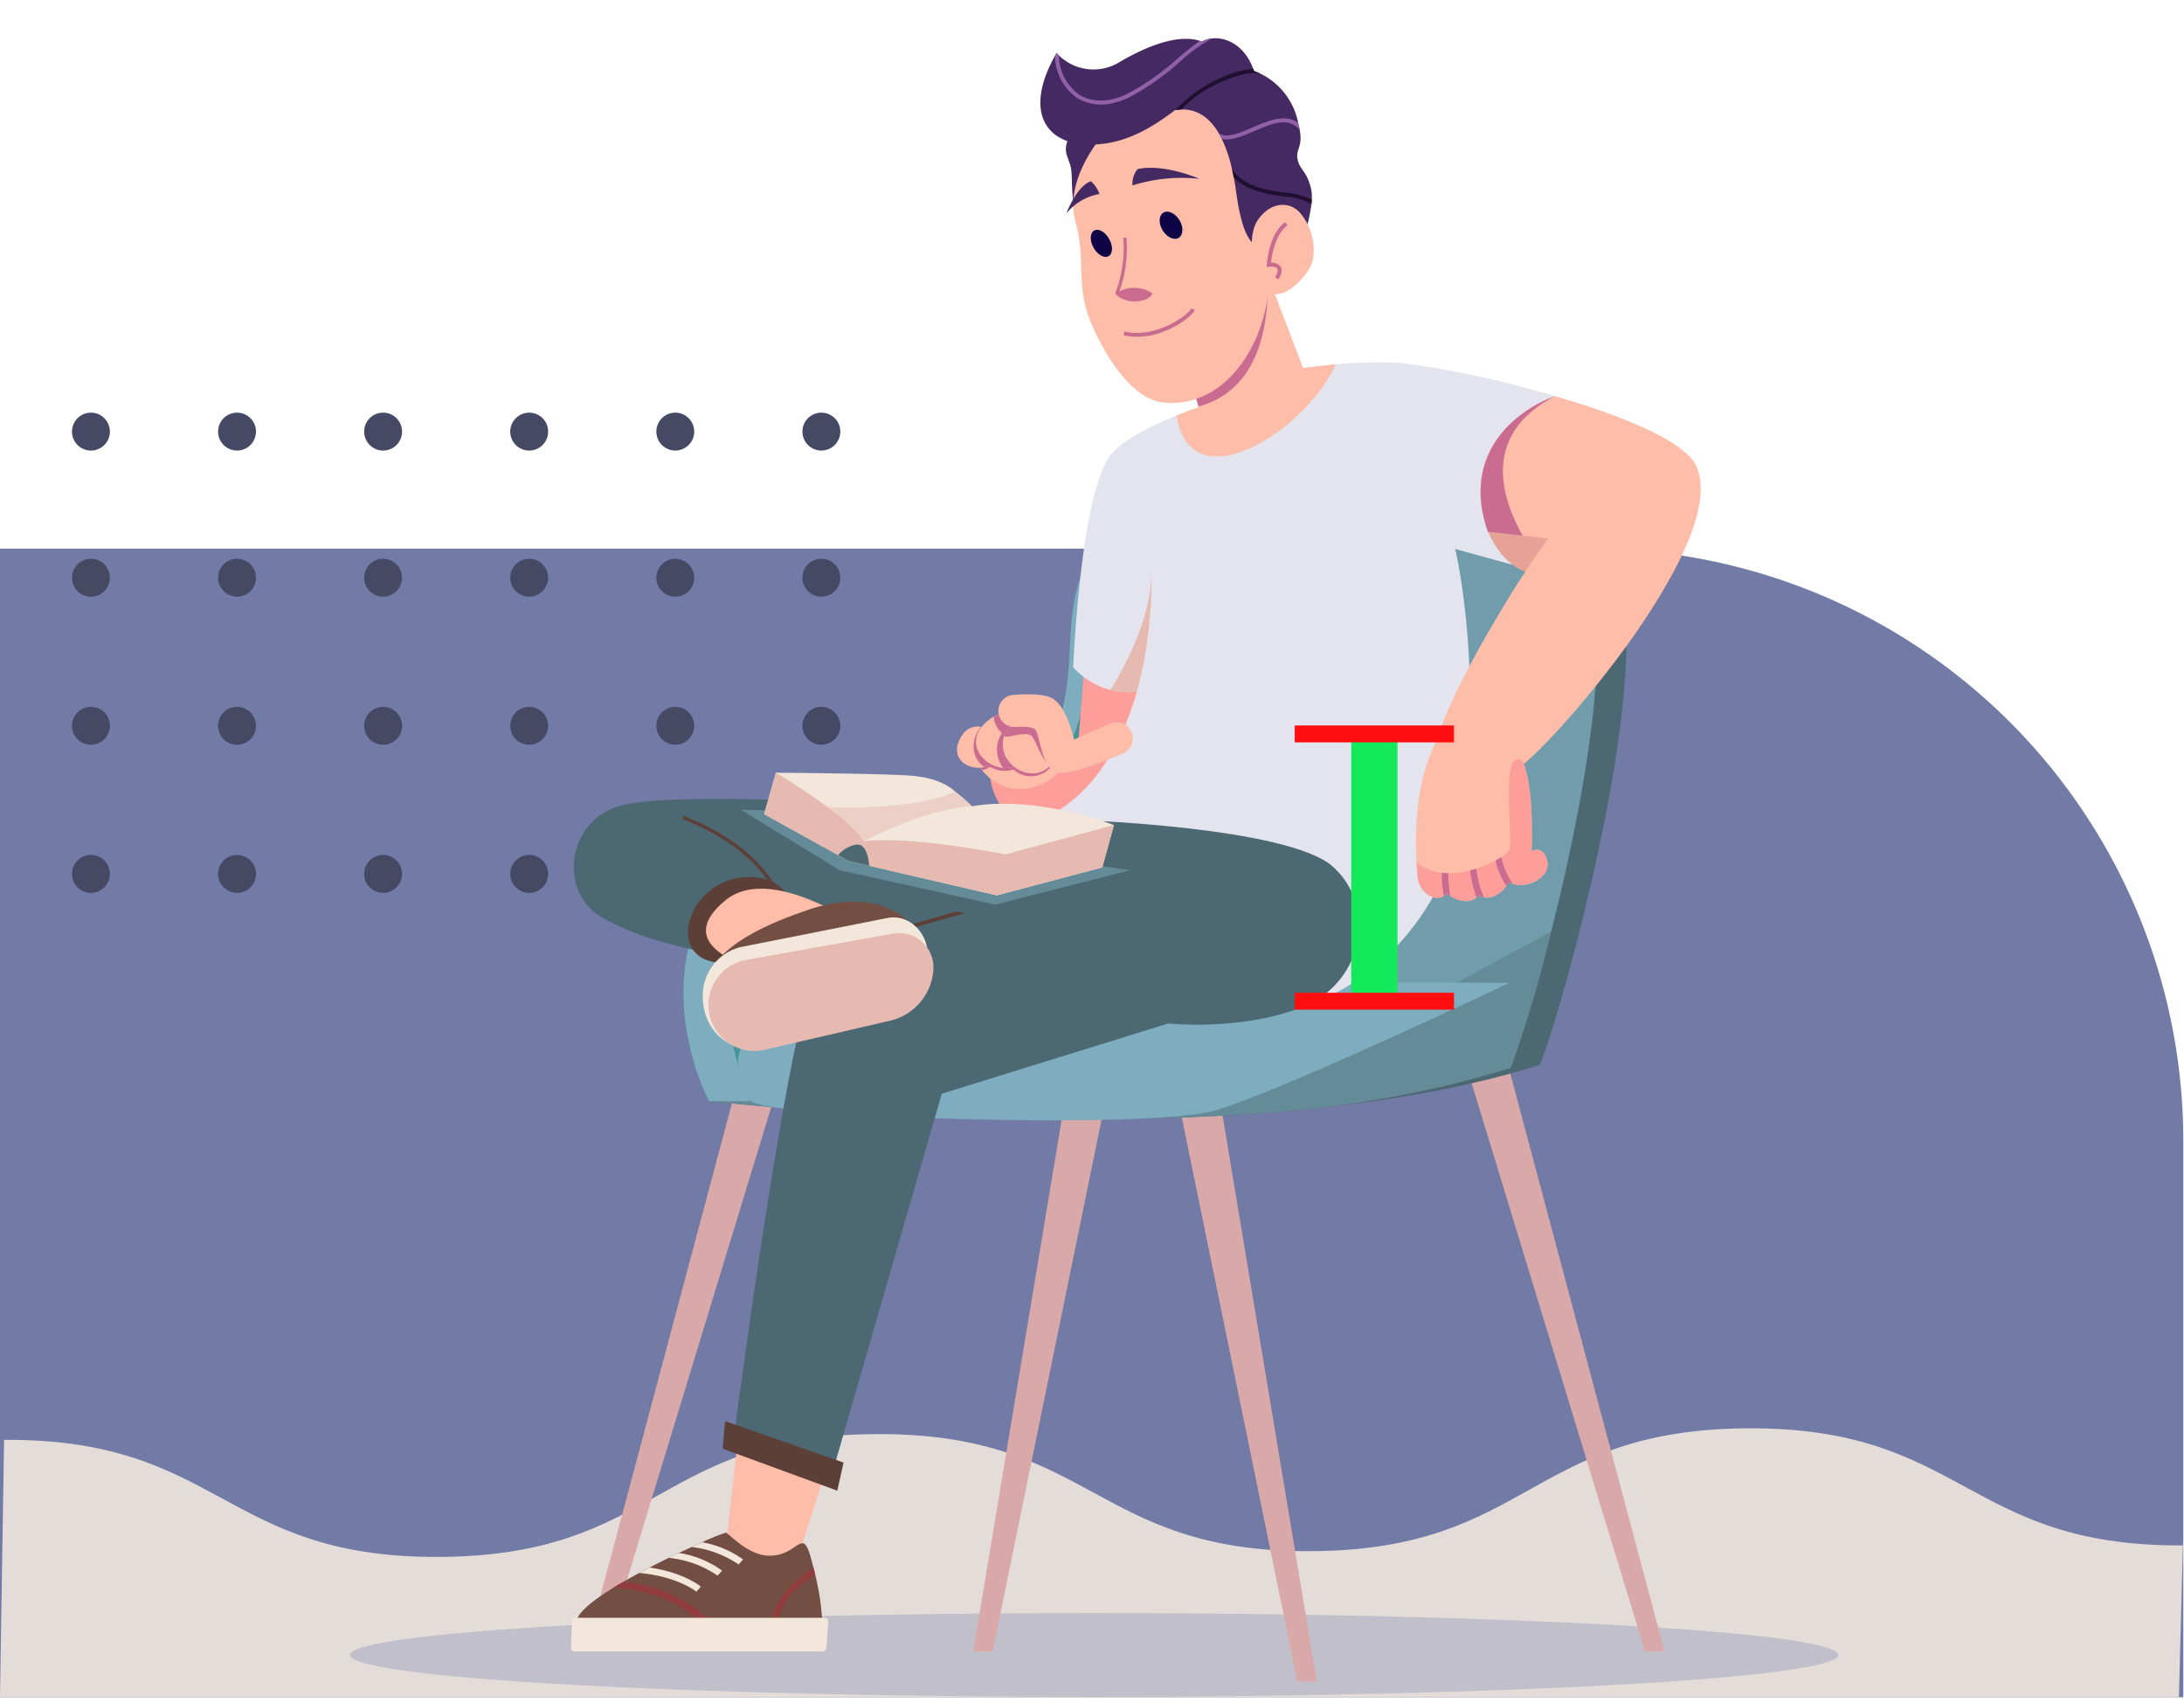 <svg xmlns="http://www.w3.org/2000/svg" xmlns:xlink="http://www.w3.org/1999/xlink" width="295.093" height="230" viewBox="0 0 295.093 230">
  <defs>
    <clipPath id="clip-path">
      <rect id="Rectángulo_402417" data-name="Rectángulo 402417" width="295" height="36.333" fill="#e3dcd9"/>
    </clipPath>
    <clipPath id="clip-path-2">
      <rect id="Rectángulo_402424" data-name="Rectángulo 402424" width="103.809" height="64.867" transform="translate(0 0.001)" fill="#454964"/>
    </clipPath>
    <clipPath id="clip-path-3">
      <rect id="Rectángulo_402821" data-name="Rectángulo 402821" width="201.091" height="224.06" fill="none"/>
    </clipPath>
    <clipPath id="clip-path-5">
      <rect id="Rectángulo_402818" data-name="Rectángulo 402818" width="66.684" height="67.478" fill="#7eadbf"/>
    </clipPath>
    <clipPath id="clip-path-6">
      <rect id="Rectángulo_402819" data-name="Rectángulo 402819" width="20.33" height="6.736" fill="none"/>
    </clipPath>
  </defs>
  <g id="Grupo_1102409" data-name="Grupo 1102409" transform="translate(-915.098 -8895)">
    <g id="Grupo_1102404" data-name="Grupo 1102404">
      <g id="Grupo_1102317" data-name="Grupo 1102317" transform="translate(0.097 -336.193)">
        <g id="Grupo_1101572" data-name="Grupo 1101572" transform="translate(19556.73 11380.939)">
          <path id="retrato-de-una-persona-reparando-ropa-y-materiales-de-fijacion" d="M0,0H215a80,80,0,0,1,80,80v75.167a0,0,0,0,1,0,0H0a0,0,0,0,1,0,0V0A0,0,0,0,1,0,0Z" transform="translate(-18641.73 -2075.631)" fill="#727aa6"/>
          <g id="Grupo_1101548" data-name="Grupo 1101548" transform="translate(-18641.73 -1956.797)">
            <g id="Grupo_1101547" data-name="Grupo 1101547" clip-path="url(#clip-path)">
              <path id="Trazado_892350" data-name="Trazado 892350" d="M.522,1.557c29.44-.195,29.51,16.009,58.95,15.814S88.842.974,118.282.779s29.51,16.009,58.951,15.815S206.605.2,236.047,0,265.558,16.011,295,15.816l-.034-.713-.556,21.23H0L.557,1.221" transform="translate(0 0)" fill="#e3dcd9"/>
            </g>
          </g>
          <g id="Grupo_1101571" data-name="Grupo 1101571" transform="translate(-18632 -2094)">
            <g id="Grupo_1101570" data-name="Grupo 1101570" clip-path="url(#clip-path-2)">
              <path id="Trazado_892357" data-name="Trazado 892357" d="M5.117,2.559A2.559,2.559,0,1,1,2.558,0,2.559,2.559,0,0,1,5.117,2.559" fill="#454964"/>
              <path id="Trazado_892358" data-name="Trazado 892358" d="M24.856,2.559A2.559,2.559,0,1,1,22.3,0a2.559,2.559,0,0,1,2.559,2.559" fill="#454964"/>
              <path id="Trazado_892359" data-name="Trazado 892359" d="M44.594,2.559A2.559,2.559,0,1,1,42.035,0a2.559,2.559,0,0,1,2.559,2.559" fill="#454964"/>
              <path id="Trazado_892360" data-name="Trazado 892360" d="M64.332,2.559A2.559,2.559,0,1,1,61.773,0a2.559,2.559,0,0,1,2.559,2.559" fill="#454964"/>
              <path id="Trazado_892361" data-name="Trazado 892361" d="M84.071,2.559A2.558,2.558,0,1,1,81.512,0a2.559,2.559,0,0,1,2.559,2.559" fill="#454964"/>
              <path id="Trazado_892362" data-name="Trazado 892362" d="M103.809,2.559A2.558,2.558,0,1,1,101.25,0a2.559,2.559,0,0,1,2.559,2.559" fill="#454964"/>
              <path id="Trazado_892363" data-name="Trazado 892363" d="M5.117,22.3a2.559,2.559,0,1,1-2.559-2.559A2.559,2.559,0,0,1,5.117,22.3" fill="#454964"/>
              <path id="Trazado_892364" data-name="Trazado 892364" d="M24.856,22.3A2.559,2.559,0,1,1,22.3,19.738,2.559,2.559,0,0,1,24.856,22.3" fill="#454964"/>
              <path id="Trazado_892365" data-name="Trazado 892365" d="M44.594,22.3a2.559,2.559,0,1,1-2.559-2.559A2.559,2.559,0,0,1,44.594,22.3" fill="#454964"/>
              <path id="Trazado_892366" data-name="Trazado 892366" d="M64.332,22.3a2.559,2.559,0,1,1-2.559-2.559A2.559,2.559,0,0,1,64.332,22.3" fill="#454964"/>
              <path id="Trazado_892367" data-name="Trazado 892367" d="M84.071,22.3a2.558,2.558,0,1,1-2.559-2.559A2.559,2.559,0,0,1,84.071,22.3" fill="#454964"/>
              <path id="Trazado_892368" data-name="Trazado 892368" d="M103.809,22.3a2.558,2.558,0,1,1-2.559-2.559,2.559,2.559,0,0,1,2.559,2.559" fill="#454964"/>
              <path id="Trazado_892369" data-name="Trazado 892369" d="M5.117,42.3a2.559,2.559,0,1,1-2.559-2.559A2.559,2.559,0,0,1,5.117,42.3" fill="#454964"/>
              <path id="Trazado_892370" data-name="Trazado 892370" d="M24.856,42.3A2.559,2.559,0,1,1,22.3,39.744,2.559,2.559,0,0,1,24.856,42.3" fill="#454964"/>
              <path id="Trazado_892371" data-name="Trazado 892371" d="M44.594,42.3a2.559,2.559,0,1,1-2.559-2.559A2.559,2.559,0,0,1,44.594,42.3" fill="#454964"/>
              <path id="Trazado_892372" data-name="Trazado 892372" d="M64.332,42.3a2.559,2.559,0,1,1-2.559-2.559A2.559,2.559,0,0,1,64.332,42.3" fill="#454964"/>
              <path id="Trazado_892373" data-name="Trazado 892373" d="M84.071,42.3a2.558,2.558,0,1,1-2.559-2.559A2.559,2.559,0,0,1,84.071,42.3" fill="#454964"/>
              <path id="Trazado_892374" data-name="Trazado 892374" d="M103.809,42.3a2.558,2.558,0,1,1-2.559-2.559,2.559,2.559,0,0,1,2.559,2.559" fill="#454964"/>
              <path id="Trazado_892375" data-name="Trazado 892375" d="M5.117,62.309A2.559,2.559,0,1,1,2.558,59.75a2.559,2.559,0,0,1,2.559,2.559" fill="#454964"/>
              <path id="Trazado_892376" data-name="Trazado 892376" d="M24.856,62.309A2.559,2.559,0,1,1,22.3,59.75a2.559,2.559,0,0,1,2.559,2.559" fill="#454964"/>
              <path id="Trazado_892377" data-name="Trazado 892377" d="M44.594,62.309a2.559,2.559,0,1,1-2.559-2.559,2.559,2.559,0,0,1,2.559,2.559" fill="#454964"/>
              <path id="Trazado_892378" data-name="Trazado 892378" d="M64.332,62.309a2.559,2.559,0,1,1-2.559-2.559,2.559,2.559,0,0,1,2.559,2.559" fill="#454964"/>
              <path id="Trazado_892379" data-name="Trazado 892379" d="M84.071,62.309a2.558,2.558,0,1,1-2.559-2.559,2.559,2.559,0,0,1,2.559,2.559" fill="#454964"/>
              <path id="Trazado_892380" data-name="Trazado 892380" d="M103.809,62.309a2.558,2.558,0,1,1-2.559-2.559,2.559,2.559,0,0,1,2.559,2.559" fill="#454964"/>
            </g>
          </g>
        </g>
      </g>
      <g id="Grupo_1102403" data-name="Grupo 1102403">
        <g id="Grupo_1102401" data-name="Grupo 1102401" transform="translate(962.396 8900.167)">
          <g id="Grupo_1102259" data-name="Grupo 1102259" clip-path="url(#clip-path-3)">
            <g id="Grupo_1102258" data-name="Grupo 1102258" transform="translate(0 0)">
              <g id="Grupo_1102257" data-name="Grupo 1102257" clip-path="url(#clip-path-3)">
                <path id="Trazado_894262" data-name="Trazado 894262" d="M201.091,1075.317c0,3.127-45.016,5.663-100.546,5.663S0,1078.444,0,1075.317s45.016-5.663,100.546-5.663,100.546,2.535,100.546,5.663" transform="translate(0 -856.919)" fill="#727aa6" opacity="0.294"/>
                <path id="Trazado_894263" data-name="Trazado 894263" d="M760.958,681.058l22.013,82.473h-2.632l-24.686-80.874Z" transform="translate(-605.367 -545.608)" fill="#d9a9a9"/>
                <path id="Trazado_894264" data-name="Trazado 894264" d="M565.718,701.5l13.733,82.473h-2.633L560.253,703.1Z" transform="translate(-448.828 -561.983)" fill="#d9a9a9"/>
                <path id="Trazado_894265" data-name="Trazado 894265" d="M182.065,681.058l-22.013,82.473h2.632l24.686-80.874Z" transform="translate(-128.22 -545.608)" fill="#d9a9a9"/>
                <path id="Trazado_894266" data-name="Trazado 894266" d="M437.052,681.058l-13.733,82.473h2.633l16.567-80.874Z" transform="translate(-339.128 -545.608)" fill="#d9a9a9"/>
                <path id="Trazado_894267" data-name="Trazado 894267" d="M229.968,394.34a469.786,469.786,0,0,0,66.574,2.105c1.416-.071,2.844-.141,4.26-.232,3.685-.232,7.37-.524,11.012-.907a.881.881,0,0,0,.16-.02c10.863-1.128,21.311-2.972,30.246-5.862,1.278-2.81,6.443-19.974,9.479-36.835.053-.3.107-.615.16-.917,2.151-12.309,3.1-24.3.5-30.3-2.961-6.839-35.475-10.123-55.242-7.413-6.624.906-11.811,2.488-13.984,4.835-8.659,9.357.735,21.757-12.365,34.377s-37.094,3.979-42.281,16.378,1.48,24.788,1.48,24.788" transform="translate(-181.46 -250.759)" fill="#4c6873"/>
                <path id="Trazado_894268" data-name="Trazado 894268" d="M229.968,396.122S265.582,400.182,300.8,398c3.685-.232,7.37-.524,11.012-.907a.881.881,0,0,0,.16-.02,143.063,143.063,0,0,0,26.316-5.419,167.38,167.38,0,0,0,5.463-18.453c1.427-5.651,2.875-12.037,4.015-18.382,2.258-12.621,3.323-25.071.66-31.215-2.567-5.933-27.392-9.2-46.839-8.179-1.523.081-3.025.191-4.473.322-6.624.907-11.811,2.488-13.984,4.835-8.659,9.357.735,21.757-12.365,34.377s-37.094,3.979-42.281,16.378,1.48,24.788,1.48,24.788" transform="translate(-181.46 -252.542)" fill="#658b99"/>
                <g id="Grupo_1102253" data-name="Grupo 1102253" transform="translate(101.855 62.695)" opacity="0.5">
                  <g id="Grupo_1102252" data-name="Grupo 1102252">
                    <g id="Grupo_1102251" data-name="Grupo 1102251" clip-path="url(#clip-path-5)">
                      <path id="Trazado_894269" data-name="Trazado 894269" d="M512.138,380.369c0,.514,42.93,2.347,42.93,2.347l17.509-9.519c1.427-5.651,2.875-12.037,4.015-18.382,2.258-12.621,3.323-25.07.66-31.215-2.567-5.933-27.392-9.2-46.839-8.179-3.813,33.461-18.094,64.464-18.275,64.947" transform="translate(-512.138 -315.237)" fill="#7eadbf"/>
                    </g>
                  </g>
                </g>
                <path id="Trazado_894270" data-name="Trazado 894270" d="M228.094,392.6c1.587,0,3.578-.02,5.847-.06,15.751-.262,45.178-1.732,48.266-8.874,3.941-9.1,6.922-53.283,17.647-66.922a.184.184,0,0,1,.053-.071c-.49.02-1.448.091-2.79.222-6.624.906-11.811,2.488-13.984,4.835-8.659,9.357.735,21.757-12.365,34.378s-37.094,3.979-42.281,16.378c-3.227,7.685-1.874,15.381-.394,20.115" transform="translate(-181.46 -253.69)" fill="#439694"/>
                <path id="Trazado_894271" data-name="Trazado 894271" d="M228.094,392.55a29.864,29.864,0,0,0,1.874,4.674h5.74a30.392,30.392,0,0,1-1.768-4.734c-1.385-4.734-2.62-12.4.383-20.054,4.846-12.4,27.253-3.747,39.5-16.378s3.461-25.02,11.555-34.378c2.023-2.347,6.869-3.928,13.068-4.835q.958-.091,1.406-.151c.554-.071.543-.1.053-.071s-1.448.091-2.79.222c-6.624.906-11.811,2.488-13.984,4.835-8.659,9.357.735,21.757-12.365,34.378s-37.094,3.979-42.281,16.378c-3.227,7.685-1.874,15.381-.394,20.115" transform="translate(-181.46 -253.643)" fill="#7eadbf"/>
                <path id="Trazado_894272" data-name="Trazado 894272" d="M265.457,656.361c1.278,2.135,53.57,3.918,62.676,1.249.415-.121.873-.272,1.374-.433,10.458-3.545,38.351-16.8,38.351-16.8s-51.035-.141-55.423-.292-47.744,7.424-48.522,9.357.266,4.784,1.544,6.92" transform="translate(-211.208 -512.781)" fill="#7eadbf"/>
                <path id="Trazado_894273" data-name="Trazado 894273" d="M434.531,488.227c-1.015,8.455,10.1,13.54,16.522,13.371s6.257-10.146,6.257-10.146l-14.256-3.977Z" transform="translate(-348.059 -390.525)" fill="#fe9e9b"/>
                <path id="Trazado_894274" data-name="Trazado 894274" d="M493.691,410.682l-1.51,19.068s13.054,2.735,13.076,2.476,2.276-22.533,2.276-22.533Z" transform="translate(-394.295 -328.212)" fill="#fe9e9b"/>
                <path id="Trazado_894275" data-name="Trazado 894275" d="M253.968,948.279c0,.254-2.452,21.646-2.452,21.646l8.794.507,5.58-17.672Z" transform="translate(-201.494 -759.683)" fill="#febda9"/>
                <path id="Trazado_894276" data-name="Trazado 894276" d="M506.428,310.623c-.43.3-.859.561-1.272.807-3.569,2.079-6.551,2.192-8.823,1.614a10.12,10.12,0,0,1-5.043-3.07s.9-22.3,4.788-28.257c2.078-3.175,12.839,3.052,13.094,8.989s3.824,15.409-2.745,19.916" transform="translate(-393.582 -225.001)" fill="#e3e4ed"/>
                <path id="Trazado_894277" data-name="Trazado 894277" d="M525.469,374.517c-3.569,2.079-6.551,2.192-8.823,1.614,2.333-3.815,5.7-10.4,5.56-16.523Z" transform="translate(-413.895 -288.088)" fill="#e6b9b1"/>
                <path id="Trazado_894278" data-name="Trazado 894278" d="M519.876,167.127a117.033,117.033,0,0,0-17.2-3.447,62.7,62.7,0,0,0-8.638.21c-2.578.228-4.4.5-4.4.5l-5.648-14.812-10.927,11.813,2.473,8.279s-1.263.421-3,1.122c-3.14,1.28-7.805,3.482-9.165,5.753-2.114,3.525.7,11.1,5.815,14.8.175,18.5-6.341,31.73-16.917,34.72s28.38,27.318,37.544,24.5,21.144-13.225,22.206-31.73-1.828-30.014-1.828-30.014l7.783,2.143a7.465,7.465,0,0,1-1.236-4.236,16.306,16.306,0,0,1,2.07-10.05c4.424-7.583,10.05-6.884,10.05-6.884-2.894-.982-5.972-1.877-8.98-2.675" transform="translate(-360.874 -119.829)" fill="#e3e4ed"/>
                <path id="Trazado_894279" data-name="Trazado 894279" d="M233.237,537.093c-1.587.587-8.665.745-17.365.675-13.9-.114-31.966-.824-38.456-1.289-2.6-.193-5.306-.36-7.928-.605-7.349-.693-14.049-1.947-16.084-5.665a8.476,8.476,0,0,1,4.894-12.541c5.507-1.833,32.87-.982,57.2,1.833a23.8,23.8,0,0,1,13.725,6.49,18.781,18.781,0,0,1,4.666,6.709c.807,2.192.64,3.92-.649,4.394" transform="translate(-121.934 -413.936)" fill="#4c6873"/>
                <path id="Trazado_894280" data-name="Trazado 894280" d="M773.869,314.529c5.108,3.781,10.958-2.25,8.74-7.825s-12.214-1.679-12.651-.013,1.182,5.818,3.911,7.838" transform="translate(-616.77 -243.387)" fill="#e6a296"/>
                <path id="Trazado_894281" data-name="Trazado 894281" d="M777.711,262.4l-3.99-.447-2.57-.289-2.122-.237c-3.718-10.62,3.85-16.4,9.033-18.32,1.763.509,3.517,1.052,5.209,1.622,6.271,2.122,11.646,4.6,13.471,7.095,4.762,6.525-19.031,10.577-19.031,10.577" transform="translate(-615.288 -194.756)" fill="#febda9"/>
                <path id="Trazado_894282" data-name="Trazado 894282" d="M773.72,261.953l-2.57-.289-2.122-.237c-3.718-10.62,3.85-16.4,9.033-18.32-9.629,5.052-7.5,13.216-4.341,18.847" transform="translate(-615.288 -194.756)" fill="#ca6c90"/>
                <path id="Trazado_894283" data-name="Trazado 894283" d="M582.952,163.891c-3.973,8.945-19.557,18.908-21.5,6.9,1.736-.7,3-1.122,3-1.122l-.026-.1-2.447-8.182L572.9,149.578l.474,1.237,5.174,13.576s1.824-.272,4.4-.5" transform="translate(-449.786 -119.829)" fill="#febda9"/>
                <path id="Trazado_894284" data-name="Trazado 894284" d="M566.54,169.574l-2.447-8.182,10.927-11.813.474,1.236.395,1.1c.3,9.173-2.535,15.847-9.349,17.654" transform="translate(-451.905 -119.83)" fill="#ca6c90"/>
                <path id="Trazado_894285" data-name="Trazado 894285" d="M436.632,484.239c-1.1,2.728-7.165,5.341-10.927.719a8.849,8.849,0,0,1-.912-1.351c1.57-1.184,6.727-3.026,10.892-.123a8.291,8.291,0,0,1,.947.754" transform="translate(-340.309 -386.085)" fill="#febda9"/>
                <path id="Trazado_894286" data-name="Trazado 894286" d="M435.685,483.484a4.783,4.783,0,0,1-.675,1.044,2.97,2.97,0,0,1-.228.246,3.524,3.524,0,0,1-4.841.088,3.6,3.6,0,0,1-1.491.175,4.173,4.173,0,0,1-1.675-.535,2.938,2.938,0,0,1-.851.412,1.95,1.95,0,0,1-.219.044,8.852,8.852,0,0,1-.912-1.351c1.57-1.184,6.727-3.026,10.892-.123" transform="translate(-340.309 -386.084)" fill="#ca6c90"/>
                <path id="Trazado_894287" data-name="Trazado 894287" d="M417.836,471.44a2.643,2.643,0,0,1-1.812,1.585c-2.247.6-5.22-1.385-2.787-4.581a2.471,2.471,0,0,1,2.339-.835,2.665,2.665,0,0,1,2.259,3.831" transform="translate(-330.324 -374.587)" fill="#febda9"/>
                <path id="Trazado_894288" data-name="Trazado 894288" d="M426.93,471.555a2.642,2.642,0,0,1-1.812,1.585,3.177,3.177,0,0,1-1.437-2.553,4,4,0,0,1,.989-2.863,2.665,2.665,0,0,1,2.259,3.831" transform="translate(-339.417 -374.702)" fill="#ca6c90"/>
                <path id="Trazado_894289" data-name="Trazado 894289" d="M431.825,465.08a3.452,3.452,0,0,1-2.938,1.122c-3.026-.281-5.771-4.06-1.342-6.876a.365.365,0,0,1,.079-.044,3,3,0,0,1,2.517-.184,3.158,3.158,0,0,1,.649.263c1.885.982,3.131,3.438,1.035,5.718" transform="translate(-340.656 -367.64)" fill="#febda9"/>
                <path id="Trazado_894290" data-name="Trazado 894290" d="M440.215,460.01l-1.491,1.728a3.173,3.173,0,0,1-1.438-2.456,3,3,0,0,1,2.517-.184Z" transform="translate(-350.318 -367.64)" fill="#ca6c90"/>
                <path id="Trazado_894291" data-name="Trazado 894291" d="M443.267,466.9a3.452,3.452,0,0,1-2.938,1.122,4.15,4.15,0,0,1-.605-3.78,6.4,6.4,0,0,1,2.508-3.061c1.885.982,3.131,3.438,1.035,5.718" transform="translate(-352.098 -369.464)" fill="#ca6c90"/>
                <path id="Trazado_894292" data-name="Trazado 894292" d="M450.016,465.562a3.033,3.033,0,0,1-.228.246c-2.657,2.719-7.367-.509-6.192-4a5.4,5.4,0,0,1,2.131-2.6c2.736-1.921,7.533,2.438,4.288,6.35" transform="translate(-355.225 -367.508)" fill="#febda9"/>
                <path id="Trazado_894293" data-name="Trazado 894293" d="M450.761,465.562a3.033,3.033,0,0,1-.228.246c-1.342-1.131-1.947-3.683-2.561-4.122-.43-.307-1.631-.14-2.71.1a2.342,2.342,0,0,1-.921.026,5.4,5.4,0,0,1,2.131-2.6c2.736-1.921,7.533,2.438,4.289,6.35" transform="translate(-355.97 -367.508)" fill="#ca6c90"/>
                <path id="Trazado_894294" data-name="Trazado 894294" d="M450.574,451.7l4.807-2.125a2.2,2.2,0,1,1,1.739,4.039c-2.376.989-6.386,2.542-8.245,2.592-2.733.074-2.807-5.023-3.545-5.835-.375-.412-1.585-.444-2.686-.376a2.166,2.166,0,0,1-.327-4.319c1.733-.143,4.036-.187,5.23.411,2.068,1.034,3.028,5.614,3.028,5.614" transform="translate(-352.756 -356.962)" fill="#febda9"/>
                <path id="Trazado_894295" data-name="Trazado 894295" d="M302.254,530.722c5.006-.2,33.187,1.071,39.152,6.27s4.381,15.483-3.774,18.906-18.4,2.352-18.4,2.352l-30.587,9.482-14.835,51.387L260.5,614.531s7.341-56.434,11.012-62.4S312.348,537.3,312.348,537.3s-13.917-6.423-10.094-6.576" transform="translate(-208.693 -425.155)" fill="#4c6873"/>
                <path id="Trazado_894296" data-name="Trazado 894296" d="M375.761,572.841l-.3-.446c.981-.282,24.07-6.925,28.042-7.737l.234.463c-3.938.806-27.735,7.652-27.975,7.721" transform="translate(-300.788 -452.357)" fill="#5c3f36"/>
                <path id="Trazado_894297" data-name="Trazado 894297" d="M253.554,939.351c-.085.254-.338,3.72-.338,3.72l15.473,5.665.846-3.8Z" transform="translate(-202.856 -752.531)" fill="#5c3f36"/>
                <path id="Trazado_894298" data-name="Trazado 894298" d="M187.2,1027.478a58.583,58.583,0,0,1-6.114.43c-.29.009-.58.017-.878.017-2.485.044-5.2.018-7.908-.044h-.009l-.761-.026c-8.92-.254-17.523-.938-17.523-.938.225-1.158,2.259-2.762,4.964-4.438.42-.254.867-.517,1.323-.78.7-.4,1.43-.816,2.175-1.21.455-.245.918-.491,1.372-.728.871-.447,1.75-.886,2.593-1.307.471-.228.932-.447,1.385-.667.6-.281,1.185-.552,1.727-.8.5-.237.976-.447,1.41-.64a25.719,25.719,0,0,1,3.215-1.3c.371.1,2.826,2.92,5.542,3.1s3.838-1.546,4.719-1.661c.7-.091,1.032,1.283,1.573,3.344.078.281.147.57.215.868a34.26,34.26,0,0,1,.979,6.77" transform="translate(-123.378 -813.175)" fill="#734f43"/>
                <path id="Trazado_894299" data-name="Trazado 894299" d="M204.851,1041.313l-.588.684c-.033-.026-2.507-2.044-7.71-2.534.454-.246.918-.491,1.372-.728,4.621.675,6.819,2.482,6.927,2.578" transform="translate(-157.462 -832.149)" fill="#f2e7da"/>
                <path id="Trazado_894300" data-name="Trazado 894300" d="M223.7,1031.2l-.6.684a14.123,14.123,0,0,0-6.614-2.4c.471-.228.932-.447,1.385-.666a13.444,13.444,0,0,1,5.825,2.385" transform="translate(-173.435 -824.201)" fill="#f2e7da"/>
                <path id="Trazado_894301" data-name="Trazado 894301" d="M239.063,1023.9l-.588.684a14.083,14.083,0,0,0-6.336-2.359c.5-.237.976-.447,1.41-.64a13.278,13.278,0,0,1,5.514,2.315" transform="translate(-185.971 -818.407)" fill="#f2e7da"/>
                <path id="Trazado_894302" data-name="Trazado 894302" d="M192.554,1054.46l-.259.2h-.009l-.452.342c-.008-.009-.1-.141-.309-.368-1.071-1.193-5.034-4.973-12.559-5.376.42-.254.867-.517,1.323-.781,8.444.833,12.1,5.753,12.265,5.981" transform="translate(-143.374 -839.955)" fill="#913d3d"/>
                <path id="Trazado_894303" data-name="Trazado 894303" d="M286.617,1047.2a1.642,1.642,0,0,0,.01.254l-.878.149a2.621,2.621,0,0,1-.01-.386c.026-1.2.548-4.911,5.8-8.086.078.281.147.57.215.868-4.744,2.956-5.127,6.271-5.135,7.2" transform="translate(-228.909 -832.467)" fill="#913d3d"/>
                <path id="Trazado_894304" data-name="Trazado 894304" d="M150.791,1072.863h33.561a.494.494,0,0,1,.5.534l-.227,3.482a.579.579,0,0,1-.569.534H150.6a.494.494,0,0,1-.5-.518l.12-3.482a.578.578,0,0,1,.57-.551" transform="translate(-120.248 -859.49)" fill="#f2e7da"/>
                <path id="Trazado_894305" data-name="Trazado 894305" d="M153.457,533.4c3.961,5.518,18.363,7.47,18.363,7.47s-2.945-8.092,8.589-8.348c-3.717-3.46-10.355-10.836-18.294-11.756-9.325-1.079-11.549,8.608-8.658,12.634" transform="translate(-121.989 -417.13)" fill="#4c6873"/>
                <path id="Trazado_894306" data-name="Trazado 894306" d="M238.1,538.2c-.023-.056-2.44-5.712-12.262-9.586l.161-.408c10.012,3.95,12.41,9.59,12.506,9.828Z" transform="translate(-180.92 -423.156)" fill="#5c3f36"/>
                <path id="Trazado_894307" data-name="Trazado 894307" d="M234.378,581.309c-8.263,0-5.014-11.393,3.218-11.587,6.211-.147,6.735,5.06,5.238,7.481s-3.592,4.107-8.456,4.107" transform="translate(-183.912 -456.412)" fill="#5c3f36"/>
                <path id="Trazado_894308" data-name="Trazado 894308" d="M244.333,579.28c-11.549,9.69,19.921,12.252,19.921,12.252l1.11-6.874s-14.225-11.089-21.031-5.378" transform="translate(-193.699 -462.762)" fill="#febda9"/>
                <path id="Trazado_894309" data-name="Trazado 894309" d="M487.089,57.28c-1.52,2.389-.42,3.21-.112,4.68s-.124,5.2,1.05,6.593,5.3-11.418,4.092-12.655-5.03,1.382-5.03,1.382" transform="translate(-389.587 -44.515)" fill="#452963"/>
                <path id="Trazado_894310" data-name="Trazado 894310" d="M495.424,47.313c-4.175,5.177-4.6,9.276-3.828,11.979,1.211,4.241.343,7.2,1.3,11.267.745,3.159,5.21,12.528,10.5,13.1,7.766.846,13.417-6.683,14.3-15.3s-4.794-23.7-8.923-25.124-13.351,4.071-13.351,4.071" transform="translate(-393.574 -34.454)" fill="#febda9"/>
                <path id="Trazado_894311" data-name="Trazado 894311" d="M540.575,89.485a22.2,22.2,0,0,0-9.023.889,3.068,3.068,0,0,1,.693-2.209c3.668-.764,8.33,1.32,8.33,1.32" transform="translate(-425.828 -70.496)" fill="#452963"/>
                <path id="Trazado_894312" data-name="Trazado 894312" d="M486.678,101.449a7.4,7.4,0,0,1,4.462-2.618,4.094,4.094,0,0,0-1.154-1.728c-1.966.7-3.308,4.346-3.308,4.346" transform="translate(-389.887 -77.791)" fill="#452963"/>
                <path id="Trazado_894313" data-name="Trazado 894313" d="M550.233,119.949c.438,1,1.384,1.65,2.112,1.461s.964-1.15.526-2.147-1.384-1.65-2.112-1.461-.964,1.151-.526,2.147" transform="translate(-440.625 -94.347)" fill="#0f0546"/>
                <path id="Trazado_894314" data-name="Trazado 894314" d="M503.469,132.241c.438,1,1.328,1.664,1.989,1.493s.841-1.118.4-2.115-1.329-1.664-1.989-1.493-.841,1.119-.4,2.115" transform="translate(-403.147 -104.225)" fill="#0f0546"/>
                <path id="Trazado_894315" data-name="Trazado 894315" d="M530.723,186.73a9.091,9.091,0,0,1-5.152.415l.1-.521c4.269,1.033,8.733-2.3,9.021-3.11l.48.2c-.237.667-2.063,2.163-4.446,3.013" transform="translate(-421.045 -147.015)" fill="#ca6c90"/>
                <path id="Trazado_894316" data-name="Trazado 894316" d="M519.989,170.31c1.552,1.709,4.727,1.009,4.987-.051a4.362,4.362,0,0,0-4.987.051" transform="translate(-416.573 -135.789)" fill="#ca6c90"/>
                <path id="Trazado_894317" data-name="Trazado 894317" d="M520.266,143.087l-.388-.214a17.163,17.163,0,0,0,1.077-7.512l.434-.019a17.283,17.283,0,0,1-1.124,7.745" transform="translate(-416.484 -108.425)" fill="#ca6c90"/>
                <path id="Trazado_894318" data-name="Trazado 894318" d="M497.857,4.428l-.007,0a6.433,6.433,0,0,0-2.365.136,8.417,8.417,0,0,0-1.582.556,28.272,28.272,0,0,0-5.235,3.466c-.339.261-.688.524-1.037.788-.134.107-.274.21-.414.314-2.6,1.945-5.461,3.82-8.951,4.444-.154.029-.314.054-.47.078q-.7.1-1.352.134a9.91,9.91,0,0,1-3.809-.452c-3.878-1.358-5.026-5.537-1.686-11.5.071-.135.152-.273.233-.411a4.023,4.023,0,0,0,.3.333,6.7,6.7,0,0,0,8.039,1c2.838-1.7,7.647-4.043,11.019-2.96.085.028.177.06.264.093a3.585,3.585,0,0,1,1.382-.426c1.925-.2,4.376.917,5.568,4.132.035.091.07.182.1.275" transform="translate(-375.711 0.001)" fill="#452963"/>
                <path id="Trazado_894319" data-name="Trazado 894319" d="M568.555,22.607c.083.318.144.62.2.9.007.026.007.048.014.074.429,2.4-.594,2.532-.287,3.973s1.16,1.419,1.787,3.829a5.406,5.406,0,0,1,.128,1.565c-.009.2-.026.413-.049.625a23.219,23.219,0,0,1-1.207,4.908s-5.81,2.307-6.236,1.159-1.782-.856-2.727-7.683c-.089-.64-.194-1.3-.318-1.972-.075-.376-.154-.762-.246-1.139a19.329,19.329,0,0,0-1.372-4.076c-.127-.251-.258-.5-.4-.737-1.112-1.921-2.713-3.259-5-3.243a1.328,1.328,0,0,0-.161,0,5.742,5.742,0,0,0-.718.064,7.177,7.177,0,0,0-.9.189c-4.323,1.169,3.554-6.142,6.851-6.932a4.28,4.28,0,0,1,4.482,1.218,1.519,1.519,0,0,1,.2.266l.006,0c.3.112.583.227.85.358a9.438,9.438,0,0,1,5.108,6.646" transform="translate(-440.45 -11.174)" fill="#452963"/>
                <path id="Trazado_894320" data-name="Trazado 894320" d="M613.451,115.133c-1.847,2.581-.4,8.534,1,9.647,2.287,1.812,5.906-2.086,6.4-4.234a7.792,7.792,0,0,0-1.48-5.978c-1.365-1.916-4.069-2.015-5.916.565" transform="translate(-490.747 -90.654)" fill="#febda9"/>
                <path id="Trazado_894321" data-name="Trazado 894321" d="M624.3,132.6l-.459-.282c.328-.534.434-.944.3-1.156-.194-.3-.878-.283-1.1-.254l-.322.042.018-.325c.009-.17.258-4.174,2.485-5.762l.313.439c-1.684,1.2-2.13,4.1-2.233,5.05a1.515,1.515,0,0,1,1.294.515c.265.407.167.99-.29,1.732" transform="translate(-498.863 -100.031)" fill="#ca6c90"/>
                <path id="Trazado_894322" data-name="Trazado 894322" d="M500.109.112A21.254,21.254,0,0,0,495.8,3.226,34.846,34.846,0,0,1,489.046,8a10.194,10.194,0,0,1-2.027.772,6.421,6.421,0,0,1-5.207-.645,7.154,7.154,0,0,1-2.943-5.644c.071-.135.152-.273.233-.411a4.057,4.057,0,0,0,.3.333,6.653,6.653,0,0,0,2.7,5.274c1.769,1.149,4.216,1.092,6.7-.161a34.471,34.471,0,0,0,6.651-4.7A36.065,36.065,0,0,1,498.464.445c.085.028.177.06.263.093a3.586,3.586,0,0,1,1.382-.426" transform="translate(-383.631 -0.09)" fill="#9161a8"/>
                <path id="Trazado_894323" data-name="Trazado 894323" d="M572.306,21.516l0,.012c-1.81-.643-7.913,1.607-10.608,4.819-.022.022-.843.072-.843.072a18.538,18.538,0,0,1,6.65-4.573,15.563,15.563,0,0,1,1.582-.556,9.742,9.742,0,0,1,2.167-.4.593.593,0,0,1,.1,0c.035.091.07.182.1.275.3.112.583.227.85.358" transform="translate(-449.31 -16.729)" fill="#1f0f30"/>
                <path id="Trazado_894324" data-name="Trazado 894324" d="M600.962,55.038c.083.318.144.62.2.9-1.588-1.759-3.826-.793-6.178.226-1.522.658-3.079,1.33-4.335,1.038-.127-.251-.258-.5-.4-.737,1.112.68,2.713-.015,4.52-.8,2.1-.909,4.415-1.911,6.2-.631" transform="translate(-472.857 -43.605)" fill="#9161a8"/>
                <path id="Trazado_894325" data-name="Trazado 894325" d="M609.928,92.967c-.009.2-.026.413-.049.625a8.229,8.229,0,0,0-3.691-1.023c-2.277-.321-4.962-.709-6.8-2.564-.076-.376-.154-.762-.246-1.139,1.663,2.391,4.532,2.8,7.116,3.167a10.508,10.508,0,0,1,3.668.934" transform="translate(-479.985 -71.192)" fill="#1f0f30"/>
                <path id="Trazado_894326" data-name="Trazado 894326" d="M242.357,598.153c0-5.639,9.1-9.1,14.1-10.765s10.509-1.41,13.713,2.307c-12.175,8.458-27.811,8.458-27.811,8.458" transform="translate(-194.157 -469.78)" fill="#734f43"/>
                <path id="Trazado_894327" data-name="Trazado 894327" d="M239.657,608.074h0c.078,4.376,3.763,7.563,7.6,6.575l16.925-4.357a8.229,8.229,0,0,0,5.861-7.653c.2-3.34-2.475-6-5.442-5.413l-19.834,3.931a6.747,6.747,0,0,0-5.112,6.918" transform="translate(-191.993 -478.383)" fill="#f2e7da"/>
                <path id="Trazado_894328" data-name="Trazado 894328" d="M243.523,617.65h0a6.2,6.2,0,0,0,7.6,5.92l16.925-3.923a7.591,7.591,0,0,0,5.861-6.891,4.637,4.637,0,0,0-5.442-4.874l-19.834,3.539a6.2,6.2,0,0,0-5.112,6.229" transform="translate(-195.09 -486.926)" fill="#e6b9b1"/>
                <path id="Trazado_894329" data-name="Trazado 894329" d="M264.087,524l-.332,2.024,13.493,8.242,21.225,4.6,17.651-4.96.52-1.729Z" transform="translate(-211.299 -419.782)" fill="#4c6873"/>
                <path id="Trazado_894330" data-name="Trazado 894330" d="M265.423,524l13.386,8.172,20.995,4.65,18.177-4.65-23.672-3.523-10-4.227Z" transform="translate(-212.635 -419.782)" fill="#658b99"/>
                <path id="Trazado_894331" data-name="Trazado 894331" d="M328.576,505.918,327,511.647l-14.257,3.778-19.978-4.633-11.451-6.335,1.586-5.6s13.347.092,17.786.366c1.7.1,4.565.468,6.443,2.186a21.875,21.875,0,0,1,2.263,1.98c8.864-1.527,19.186,2.535,19.186,2.535" transform="translate(-225.364 -399.639)" fill="#f2e7da"/>
                <path id="Trazado_894332" data-name="Trazado 894332" d="M328.576,505.918,327,511.647l-14.257,3.778-17.231-4-2.748-.636-1.44-.8-10.011-5.539,1.586-5.6s10.091,6.014,11.838,9.288c5.992-.877,19.2,1.754,19.2,1.754Z" transform="translate(-225.364 -399.639)" fill="#e6b9b1"/>
                <g id="Grupo_1102256" data-name="Grupo 1102256" transform="translate(63.695 101.764)" opacity="0.5">
                  <g id="Grupo_1102255" data-name="Grupo 1102255">
                    <g id="Grupo_1102254" data-name="Grupo 1102254" clip-path="url(#clip-path-6)">
                      <path id="Trazado_894333" data-name="Trazado 894333" d="M340.6,513.66c-6.292.307-14.651,4.756-14.651,4.756l-5.68-4.69s12.28.717,18.068-2.045c.3.343,1.978,1.534,2.263,1.98" transform="translate(-320.268 -511.68)" fill="#e6b9b1"/>
                    </g>
                  </g>
                </g>
                <path id="Trazado_894334" data-name="Trazado 894334" d="M335.837,550.537l-2.748-.636-1.44-.8a3.919,3.919,0,0,1,2.528-1.432c1.286-.088,1.593,2.024,1.659,2.864" transform="translate(-265.691 -438.748)" fill="#4c6873"/>
                <path id="Trazado_894335" data-name="Trazado 894335" d="M771.762,283.273c6.578,9.384-19.735,39.481-23.965,41.772s-11.28,3.877-10.927-2.291,13.395-27.319,17.272-31.372,15.149-11.635,17.62-8.109" transform="translate(-590.309 -226.206)" fill="#febda9"/>
                <path id="Trazado_894336" data-name="Trazado 894336" d="M736.576,490.91c-.316,1.052-2.5,2.912-4.034,1.7-.246.64-1.78,1.614-4.289-.167-1.289,1.456-3.631-.079-3.876-2.017-.052-.386-.131-1.149-.193-2.175-.246-4.043-.167-12.182,3.508-17.785,0,0,8.735,1.087,10.638,3.885a.576.576,0,0,1,.105.149c1.7,2.912,1.3,12.208,1.3,12.208s1.535-.895,2.1,1.289-2.745,4.122-5.253,2.912" transform="translate(-580.091 -376.9)" fill="#febda9"/>
                <path id="Trazado_894337" data-name="Trazado 894337" d="M737.521,506.481a3.233,3.233,0,0,1-.614-.228,1.963,1.963,0,0,1-.254.509,3.32,3.32,0,0,1-3.043,1.535,1.612,1.612,0,0,1-.737-.342,1.1,1.1,0,0,1-.237.342c-.509.5-1.736.895-3.543-.175-.167-.1-.333-.21-.509-.333a1.9,1.9,0,0,1-.386.333c-1.324.833-3.271-.6-3.491-2.35-.052-.386-.131-1.149-.193-2.175a6.62,6.62,0,0,0,3.412,1.377,7.23,7.23,0,0,0,.868.052,10.755,10.755,0,0,0,2.956-.368c.289-.07.57-.149.851-.237a15.623,15.623,0,0,0,2.587-1.087c.3-.167.561-.325.8-.474a2.885,2.885,0,0,0,1.088-.973c.325-1.044-.482-9.051.246-11.313.272-.851.772-1.1,1.342-.877a.581.581,0,0,1,.105.149c1.7,2.912,1.3,12.208,1.3,12.208s1.535-.895,2.1,1.289c.526,2.008-2.236,3.806-4.639,3.139" transform="translate(-580.422 -392.243)" fill="#fe9e9b"/>
                <path id="Trazado_894338" data-name="Trazado 894338" d="M742.836,569.965c-.167-.1-.333-.21-.509-.333a1.9,1.9,0,0,1-.386.333,19.994,19.994,0,0,1-.272-3.148,7.233,7.233,0,0,0,.868.053,19.165,19.165,0,0,0,.3,3.1" transform="translate(-594.165 -454.087)" fill="#ca6c90"/>
                <path id="Trazado_894339" data-name="Trazado 894339" d="M762.754,567.915a1.614,1.614,0,0,1-.737-.342,1.1,1.1,0,0,1-.237.342,15.413,15.413,0,0,1-.886-3.64c.289-.07.57-.149.851-.237a13.963,13.963,0,0,0,1.009,3.876" transform="translate(-609.567 -451.862)" fill="#ca6c90"/>
                <path id="Trazado_894340" data-name="Trazado 894340" d="M780.513,559.811a3.245,3.245,0,0,1-.614-.228,1.969,1.969,0,0,1-.254.508,10.454,10.454,0,0,1-1.465-3.429c.3-.167.561-.325.8-.474a9.879,9.879,0,0,0,1.535,3.622" transform="translate(-623.414 -445.573)" fill="#ca6c90"/>
              </g>
            </g>
          </g>
        </g>
        <g id="Grupo_1102402" data-name="Grupo 1102402" transform="translate(0 64.931)">
          <path id="Trazado_895546" data-name="Trazado 895546" d="M0,0H36.107V6.249H0Z" transform="translate(1103.921 8929.213) rotate(90)" fill="#14e95b"/>
          <path id="Trazado_895547" data-name="Trazado 895547" d="M2.28,0H0V21.519H2.28Z" transform="translate(1111.556 8928.072) rotate(90)" fill="#fe0e0e"/>
          <path id="Trazado_895548" data-name="Trazado 895548" d="M2.28,0H0V21.519H2.28Z" transform="translate(1111.556 8964.18) rotate(90)" fill="#fe0e0e"/>
        </g>
      </g>
    </g>
    <rect id="Rectángulo_402907" data-name="Rectángulo 402907" width="295" height="230" transform="translate(915.19 8895)" fill="none"/>
  </g>
</svg>
